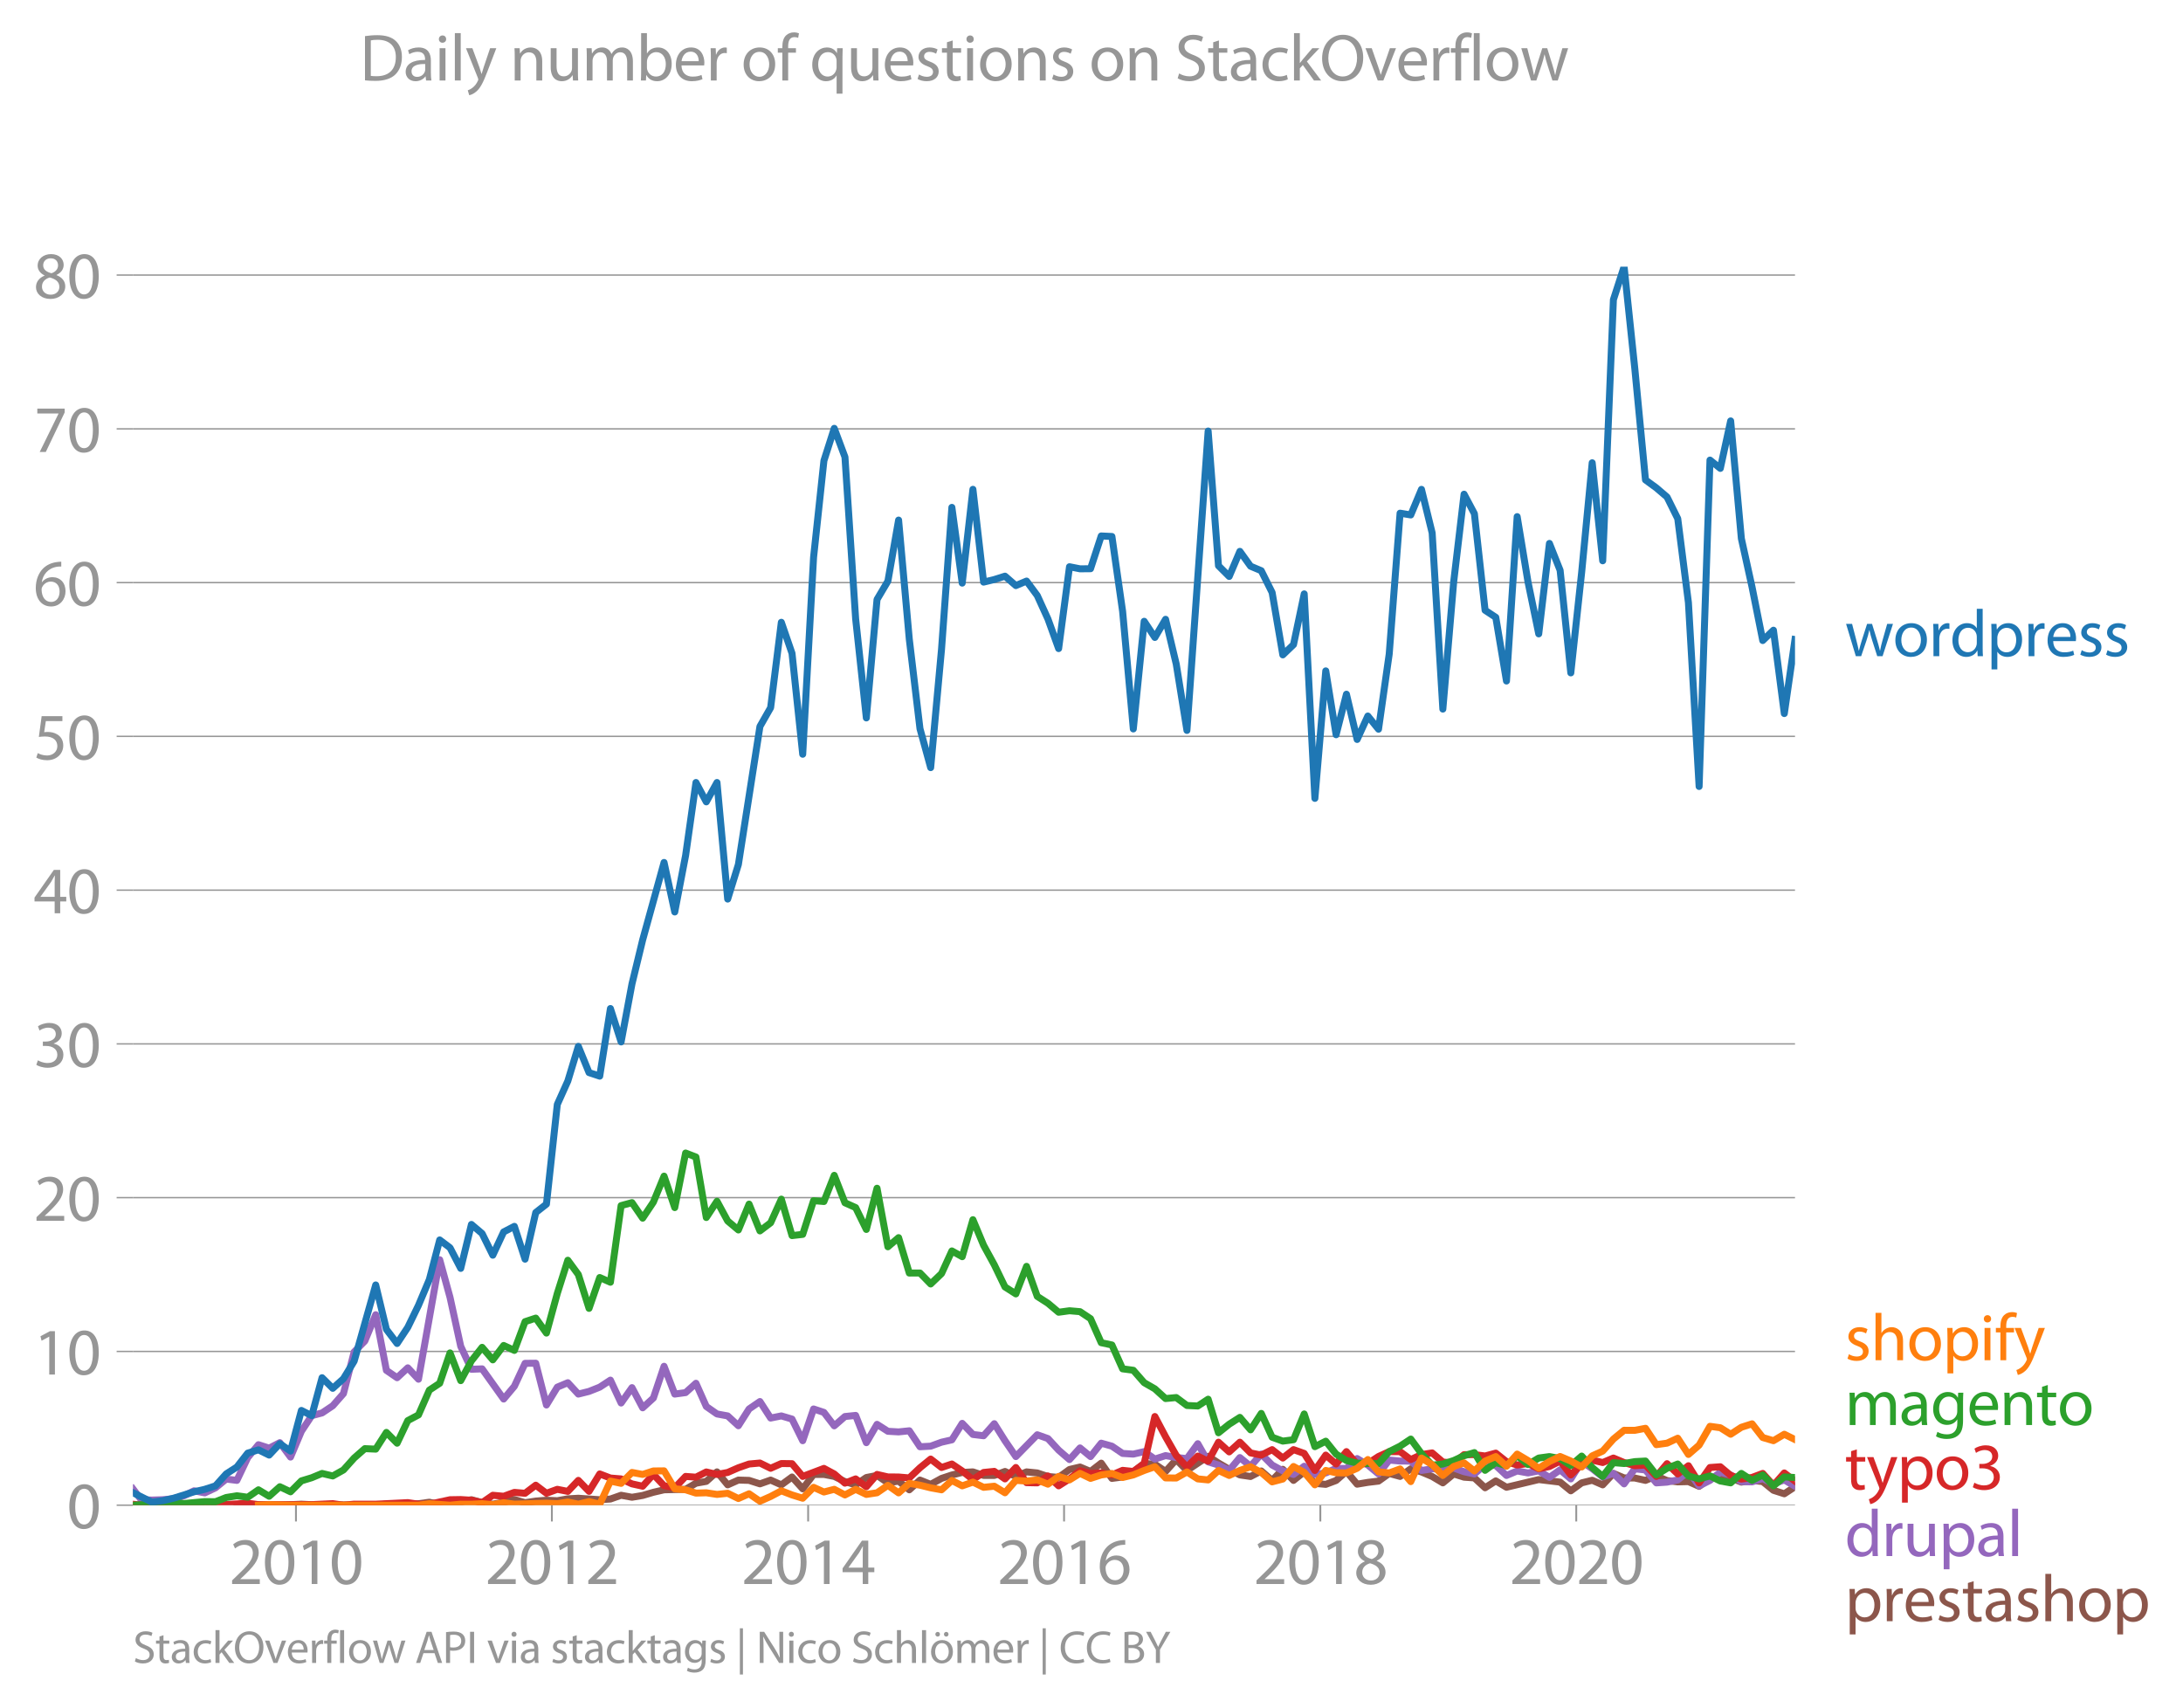 <svg height="489.243" viewBox="0 0 469.047 366.932" width="625.396" xmlns="http://www.w3.org/2000/svg" xmlns:xlink="http://www.w3.org/1999/xlink"><defs><style>*{stroke-linecap:butt;stroke-linejoin:round}</style></defs><g id="figure_1"><path d="M0 366.932h469.047V0H0z" style="fill:none" id="patch_1"/><g id="axes_1"><path d="M28.563 323.405h357.12V57.293H28.563z" style="fill:none" id="patch_2"/><g id="matplotlib.axis_1"><g id="xtick_1"><g id="line2d_1"><defs><path d="M0 0v3.5" id="m32df470d45" style="stroke:#969696;stroke-width:.4"/></defs><use style="fill:#969696;stroke:#969696;stroke-width:.4" x="63.59" xlink:href="#m32df470d45" y="323.405"/></g><g style="fill:#969696" transform="matrix(.14 0 0 -.14 49.227 340.345)" id="text_1"><defs><path d="M2944 0v467H1075v13l333 307c877 845 1434 1466 1434 2234 0 595-378 1209-1274 1209-480 0-890-179-1178-422l180-397c192 160 505 352 883 352 621 0 825-390 825-813-6-627-486-1164-1548-2176L288 346V0h2656z" id="MyriadPro-Regular-32" transform="scale(.016)"/><path d="M1677 4230c-845 0-1447-768-1447-2163C243 691 794-70 1606-70c922 0 1447 780 1447 2195 0 1325-499 2105-1376 2105zm-32-435c582 0 845-672 845-1696 0-1062-276-1734-852-1734-512 0-844 614-844 1696 0 1133 358 1734 851 1734z" id="MyriadPro-Regular-30" transform="scale(.016)"/><path d="M1510 0h544v4160h-480l-908-486 108-429 724 390h12V0z" id="MyriadPro-Regular-31" transform="scale(.016)"/></defs><use xlink:href="#MyriadPro-Regular-32"/><use x="51.3" xlink:href="#MyriadPro-Regular-30"/><use x="102.6" xlink:href="#MyriadPro-Regular-31"/><use x="153.9" xlink:href="#MyriadPro-Regular-30"/></g></g><g id="xtick_2"><use style="fill:#969696;stroke:#969696;stroke-width:.4" x="118.578" xlink:href="#m32df470d45" y="323.405" id="line2d_2"/><g style="fill:#969696" transform="matrix(.14 0 0 -.14 104.214 340.345)" id="text_2"><use xlink:href="#MyriadPro-Regular-32"/><use x="51.3" xlink:href="#MyriadPro-Regular-30"/><use x="102.6" xlink:href="#MyriadPro-Regular-31"/><use x="153.9" xlink:href="#MyriadPro-Regular-32"/></g></g><g id="xtick_3"><use style="fill:#969696;stroke:#969696;stroke-width:.4" x="173.641" xlink:href="#m32df470d45" y="323.405" id="line2d_3"/><g style="fill:#969696" transform="matrix(.14 0 0 -.14 159.278 340.345)" id="text_3"><defs><path d="M2560 0v1133h582v441h-582v2586h-608L96 1504v-371h1933V0h531zM666 1574v13l1017 1415c115 192 218 371 346 614h19c-13-218-19-435-19-653V1574H666z" id="MyriadPro-Regular-34" transform="scale(.016)"/></defs><use xlink:href="#MyriadPro-Regular-32"/><use x="51.3" xlink:href="#MyriadPro-Regular-30"/><use x="102.6" xlink:href="#MyriadPro-Regular-31"/><use x="153.9" xlink:href="#MyriadPro-Regular-34"/></g></g><g id="xtick_4"><use style="fill:#969696;stroke:#969696;stroke-width:.4" x="228.629" xlink:href="#m32df470d45" y="323.405" id="line2d_4"/><g style="fill:#969696" transform="matrix(.14 0 0 -.14 214.266 340.345)" id="text_4"><defs><path d="M2662 4224c-102 0-243-6-409-32-525-64-986-275-1331-614-410-410-704-1056-704-1876C218 621 800-70 1690-70c864 0 1382 704 1382 1465 0 813-518 1344-1254 1344-461 0-807-217-1005-480h-19c96 685 563 1331 1446 1479 160 25 307 32 422 25v461zM1690 365c-589 0-903 505-916 1190 0 103 26 186 64 250 154 301 468 512 807 512 518 0 857-359 857-954s-326-998-806-998h-6z" id="MyriadPro-Regular-36" transform="scale(.016)"/></defs><use xlink:href="#MyriadPro-Regular-32"/><use x="51.3" xlink:href="#MyriadPro-Regular-30"/><use x="102.6" xlink:href="#MyriadPro-Regular-31"/><use x="153.9" xlink:href="#MyriadPro-Regular-36"/></g></g><g id="xtick_5"><use style="fill:#969696;stroke:#969696;stroke-width:.4" x="283.692" xlink:href="#m32df470d45" y="323.405" id="line2d_5"/><g style="fill:#969696" transform="matrix(.14 0 0 -.14 269.329 340.345)" id="text_5"><defs><path d="M1062 2170c-512-218-825-589-825-1114C237 448 762-70 1632-70c794 0 1414 486 1414 1209 0 506-320 871-838 1075v20c512 243 685 620 685 972 0 519-403 1024-1210 1024-729 0-1286-448-1286-1107 0-358 198-717 659-934l6-19zm583-1831c-531 0-851 371-832 794 0 397 262 717 749 857 563-160 915-403 915-908 0-423-327-743-832-743zm6 3488c506 0 704-345 704-678 0-378-275-634-633-755-480 128-794 352-794 768 0 358 256 665 723 665z" id="MyriadPro-Regular-38" transform="scale(.016)"/></defs><use xlink:href="#MyriadPro-Regular-32"/><use x="51.3" xlink:href="#MyriadPro-Regular-30"/><use x="102.6" xlink:href="#MyriadPro-Regular-31"/><use x="153.9" xlink:href="#MyriadPro-Regular-38"/></g></g><g id="xtick_6"><use style="fill:#969696;stroke:#969696;stroke-width:.4" x="338.68" xlink:href="#m32df470d45" y="323.405" id="line2d_6"/><g style="fill:#969696" transform="matrix(.14 0 0 -.14 324.317 340.345)" id="text_6"><use xlink:href="#MyriadPro-Regular-32"/><use x="51.3" xlink:href="#MyriadPro-Regular-30"/><use x="102.6" xlink:href="#MyriadPro-Regular-32"/><use x="153.9" xlink:href="#MyriadPro-Regular-30"/></g></g></g><g id="matplotlib.axis_2"><g id="ytick_1"><path clip-path="url(#p4e02802e88)" d="M28.563 323.405h357.12" style="fill:none;stroke:#969696;stroke-linecap:square;stroke-width:.3" id="line2d_7"/><g id="line2d_8"><defs><path d="M0 0h-3.5" id="m5948afe1a8" style="stroke:#969696;stroke-width:.3"/></defs><use style="fill:#969696;stroke:#969696;stroke-width:.3" x="28.563" xlink:href="#m5948afe1a8" y="323.405"/></g><use xlink:href="#MyriadPro-Regular-30" style="fill:#969696" transform="matrix(.14 0 0 -.14 14.382 328.375)" id="text_7"/></g><g id="ytick_2"><path clip-path="url(#p4e02802e88)" d="M28.563 290.368h357.12" style="fill:none;stroke:#969696;stroke-linecap:square;stroke-width:.3" id="line2d_9"/><use style="fill:#969696;stroke:#969696;stroke-width:.3" x="28.563" xlink:href="#m5948afe1a8" y="290.368" id="line2d_10"/><g style="fill:#969696" transform="matrix(.14 0 0 -.14 7.2 295.338)" id="text_8"><use xlink:href="#MyriadPro-Regular-31"/><use x="51.3" xlink:href="#MyriadPro-Regular-30"/></g></g><g id="ytick_3"><path clip-path="url(#p4e02802e88)" d="M28.563 257.33h357.12" style="fill:none;stroke:#969696;stroke-linecap:square;stroke-width:.3" id="line2d_11"/><use style="fill:#969696;stroke:#969696;stroke-width:.3" x="28.563" xlink:href="#m5948afe1a8" y="257.33" id="line2d_12"/><g style="fill:#969696" transform="matrix(.14 0 0 -.14 7.2 262.3)" id="text_9"><use xlink:href="#MyriadPro-Regular-32"/><use x="51.3" xlink:href="#MyriadPro-Regular-30"/></g></g><g id="ytick_4"><path clip-path="url(#p4e02802e88)" d="M28.563 224.293h357.12" style="fill:none;stroke:#969696;stroke-linecap:square;stroke-width:.3" id="line2d_13"/><use style="fill:#969696;stroke:#969696;stroke-width:.3" x="28.563" xlink:href="#m5948afe1a8" y="224.293" id="line2d_14"/><g style="fill:#969696" transform="matrix(.14 0 0 -.14 7.2 229.263)" id="text_10"><defs><path d="M269 211C474 77 883-70 1350-70c999 0 1517 582 1517 1248 0 582-416 966-928 1068v13c512 186 768 551 768 979 0 506-371 992-1190 992-448 0-871-160-1088-320l147-409c179 128 499 275 832 275 518 0 730-294 730-627 0-493-519-704-928-704H896v-423h314c544 0 1068-249 1075-832 6-345-218-806-941-806-390 0-762 160-922 262L269 211z" id="MyriadPro-Regular-33" transform="scale(.016)"/></defs><use xlink:href="#MyriadPro-Regular-33"/><use x="51.3" xlink:href="#MyriadPro-Regular-30"/></g></g><g id="ytick_5"><path clip-path="url(#p4e02802e88)" d="M28.563 191.255h357.12" style="fill:none;stroke:#969696;stroke-linecap:square;stroke-width:.3" id="line2d_15"/><use style="fill:#969696;stroke:#969696;stroke-width:.3" x="28.563" xlink:href="#m5948afe1a8" y="191.255" id="line2d_16"/><g style="fill:#969696" transform="matrix(.14 0 0 -.14 7.2 196.225)" id="text_11"><use xlink:href="#MyriadPro-Regular-34"/><use x="51.3" xlink:href="#MyriadPro-Regular-30"/></g></g><g id="ytick_6"><path clip-path="url(#p4e02802e88)" d="M28.563 158.217h357.12" style="fill:none;stroke:#969696;stroke-linecap:square;stroke-width:.3" id="line2d_17"/><use style="fill:#969696;stroke:#969696;stroke-width:.3" x="28.563" xlink:href="#m5948afe1a8" y="158.217" id="line2d_18"/><g style="fill:#969696" transform="matrix(.14 0 0 -.14 7.2 163.187)" id="text_12"><defs><path d="M2771 4160H781L512 2163c154 19 339 45 576 45 832 0 1190-384 1197-922 0-556-455-902-986-902-377 0-717 128-889 230L269 186C467 58 851-70 1306-70c902 0 1548 608 1548 1420 0 525-268 884-595 1069-256 154-576 224-896 224-153 0-243-13-339-25l160 1068h1587v474z" id="MyriadPro-Regular-35" transform="scale(.016)"/></defs><use xlink:href="#MyriadPro-Regular-35"/><use x="51.3" xlink:href="#MyriadPro-Regular-30"/></g></g><g id="ytick_7"><path clip-path="url(#p4e02802e88)" d="M28.563 125.18h357.12" style="fill:none;stroke:#969696;stroke-linecap:square;stroke-width:.3" id="line2d_19"/><use style="fill:#969696;stroke:#969696;stroke-width:.3" x="28.563" xlink:href="#m5948afe1a8" y="125.18" id="line2d_20"/><g style="fill:#969696" transform="matrix(.14 0 0 -.14 7.2 130.15)" id="text_13"><use xlink:href="#MyriadPro-Regular-36"/><use x="51.3" xlink:href="#MyriadPro-Regular-30"/></g></g><g id="ytick_8"><path clip-path="url(#p4e02802e88)" d="M28.563 92.142h357.12" style="fill:none;stroke:#969696;stroke-linecap:square;stroke-width:.3" id="line2d_21"/><use style="fill:#969696;stroke:#969696;stroke-width:.3" x="28.563" xlink:href="#m5948afe1a8" y="92.142" id="line2d_22"/><g style="fill:#969696" transform="matrix(.14 0 0 -.14 7.2 97.112)" id="text_14"><defs><path d="M365 4160v-467h2035v-13L595 0h583l1811 3789v371H365z" id="MyriadPro-Regular-37" transform="scale(.016)"/></defs><use xlink:href="#MyriadPro-Regular-37"/><use x="51.3" xlink:href="#MyriadPro-Regular-30"/></g></g><g id="ytick_9"><path clip-path="url(#p4e02802e88)" d="M28.563 59.105h357.12" style="fill:none;stroke:#969696;stroke-linecap:square;stroke-width:.3" id="line2d_23"/><use style="fill:#969696;stroke:#969696;stroke-width:.3" x="28.563" xlink:href="#m5948afe1a8" y="59.105" id="line2d_24"/><g style="fill:#969696" transform="matrix(.14 0 0 -.14 7.2 64.075)" id="text_15"><use xlink:href="#MyriadPro-Regular-38"/><use x="51.3" xlink:href="#MyriadPro-Regular-30"/></g></g></g><path clip-path="url(#p4e02802e88)" d="m50.897 323.405 4.633-.11 4.595.11 4.632-.213 4.443.213 2.299-.11 4.595.11 2.297-.106 2.335.106 2.298-.22 2.299-.1 2.296.1 2.297-.1 2.335-.32 2.222.522 2.22-.095 4.597-.96 2.298.622 2.297.338 2.335-.426 2.298-.572 2.299.678 2.296-.348 2.297-.185 2.335.107 2.26-.408 2.258-.125 4.597.32 2.297-.15 2.297-.81 2.336.427 2.297-.387 2.299-.679 2.296-.533 4.632-.106 2.222-1.31 2.221-.395 2.299-2.043 2.297 2.789 2.298-1.027 2.297.067 2.335.746 2.298-.813 2.299 1.027 2.296-1.688 2.297 2.54 2.335-3.09h2.222l2.221.426 2.299 1.115 2.297.697 2.298-1.578 2.297-.447 2.335 1.598 2.298-.38 2.299 1.872 2.296-2.092 2.297.92 2.335-1.279 2.222-.734 2.22-.545 2.3-.124 2.297.764 2.298.007 2.297-.86 2.335 1.066 2.298-.977 2.299.23 2.296.761 2.297.2 2.335-1.706 2.26-.53 2.258.956 2.3-1.783 2.297 3.275 2.297-.302 2.298-1.083 2.335-1.812 2.297.142 2.3 1.563 2.295-2.554 2.297 2.341 4.558-3.041 2.22 1.442 2.3 1.35 2.297 1.208 2.297.334 2.297-1.186 2.336 2.024 2.297-2.38 2.299 2.38 2.296-1.829 2.297 2.469 2.335.213 2.223-.833 2.22-1.938 2.3 2.732 2.297-.387 2.297-.274 2.297-1.645 2.336.64 2.297-1.638 2.299.679 2.296.973 2.297 1.371 2.335-1.918 2.222.697 2.221.156 2.299 2.117 2.297-1.478 2.298 1.368 6.93-1.652 4.595.55 2.297 1.866 2.335-1.706 2.26-.558 2.258.985 2.3-2.459 2.297.967 2.297.024 2.298.508 2.335-.959 2.297 1.002 2.3.277 2.295-.057 2.297 1.016 2.336-1.705 2.222-.852 2.22.746 2.3.905 2.297-.373 2.297.263 2.298 1.869 2.335.746 2.297-1.513h0" style="fill:none;stroke:#8c564b;stroke-linecap:square;stroke-width:1.5" id="line2d_25"/><path clip-path="url(#p4e02802e88)" d="m28.563 319.895 1.772 2.338 2.296.07 2.297-.07 2.335-.213 2.222-.62 2.22-1.085 2.3.447 2.297-1.087 2.298-1.886 2.297.287 2.335-4.902 2.298-2.764 2.299.74 2.296-1.18 2.297 3.098 2.335-5.542 2.222-3.353 2.22-.59 2.3-1.542 2.297-2.615 2.298-8.948 2.297-2.348 2.335-5.649 2.298 11.961 2.299 1.574 2.296-2.124 2.297 2.444 4.557-25.673 2.22 8.088 2.3 10.515 2.297 4.938 2.298-.092 4.632 6.487 2.298-2.743 2.299-4.93 2.296-.026 2.297 8.977 2.335-3.836 2.26-.952 2.258 2.444 2.3-.576 2.297-.916 2.297-1.506 2.297 4.916 2.336-3.304 2.297 4.334 2.299-2.096 2.296-6.824 2.297 5.972 2.335-.32 2.222-2.002 2.221 4.986 2.299 1.606 2.297.419 2.298 2.114 2.297-3.606 2.335-1.599 2.298 3.553 2.299-.462 2.296.682 2.297 4.647 2.335-6.821 2.222.735 2.221 2.888 2.299-2 2.297-.238 2.298 5.855 2.297-3.936 2.335 1.492 2.298.131 2.299-.238 2.296 3.432 2.297-.128 2.335-.853 2.222-.506 2.22-3.543 2.3 2.387 2.297.277 2.298-2.59 2.297 3.656 2.335 3.41 4.597-4.69 2.296.818 2.297 2.487 2.335 2.024 2.26-2.499 2.258 1.86 2.3-2.881 2.297.643 2.297 1.56 2.298.145 2.335-.533 2.297 1.599 2.3-.746 2.295.415 2.297.224 2.335-3.197 2.223 3.894 2.22.689 2.3 1.144 2.297-2.743 2.297 1.862 2.297-2.608 2.336 2.345 2.297 1.254 2.299.77 2.296-1.761 2.297 1.762 2.335-.32 2.223-.978 2.22.019 2.3-2.135 2.297 1.389 2.297 1.914 2.297-2.98 2.336.213 2.297.014 2.299 2.011 2.296-.359 2.297.04 2.335-.214 2.222.796 2.221.483 2.299-1.986 2.297.174 2.298 2.139 2.297-.966 2.335.426 2.298-.451 2.299 1.41 2.296-1.63 2.297 1.95 2.335-3.73 2.26 1.517 2.258 1.786 2.3-.753 2.297 2.245 2.297-3.236 2.298.252 2.335 2.771 2.297-.16 2.3-.48 2.295-1.832 2.297 3.112 2.336-1.173 2.222-1.75 2.22.578 2.3 1.435 2.297.057 2.297-.717 2.298 1.143 2.335-.852 2.297 1.36h0" style="fill:none;stroke:#9467bd;stroke-linecap:square;stroke-width:1.5" id="line2d_26"/><path clip-path="url(#p4e02802e88)" d="m28.563 323.199 1.772.206 2.296-.11 2.297.11h6.778l2.299-.22 2.297.22 6.93-.426 2.298.316 11.45-.008 4.519-.212 2.297.33 2.298-.22 4.632.007 6.893-.338 2.297.338h2.335l4.443-.96 2.299-.038 2.297.145 2.298.515 2.297-1.58 2.335.213 2.298-.835 2.299.195 2.296-1.737 2.297 1.737 2.335-.852 2.26.448 2.258-2.367 2.3 2.356 2.297-3.741 2.297.877 2.297.189 2.336 1.065 2.297.508 2.299-2.532 2.296 2.422 2.297.455 2.335-2.451 2.222.164 2.221-1.123 2.299.533 2.297-.427 2.298-1.005 2.297-.806 2.335-.214 2.298 1.13 2.299-1.023 2.296.032 2.297 2.739 4.557-1.724 2.221 1.191 2.299 1.979 2.297-.913 2.298 1.684 2.297-2.643 2.335.532 2.298.018 2.299.196 2.296-2.178 2.297-1.872 2.335 1.812 2.222-.75 2.22 1.496 2.3 1.847 2.297-1.528 2.298-.234 2.297 1.62 2.335-2.451 2.298 3.254 2.299.05 2.296-1.482 2.297 2.12 2.335-1.491 2.26-1.757 2.258.584 2.3-.117 2.297.437 2.297-.987 2.298.241 2.335-1.705 2.297-10.1 2.3 4.345 2.295 4.025 2.297 2.476 2.335-2.345 2.223 1.112 2.22-4.096 2.3 2.082 2.297-2.082 2.297 2.302 2.297.47 2.336-1.173 2.297 1.805 2.299-1.805 2.296.813 2.297 3.663 2.335-3.304 2.223 1.915 2.22-2.66 2.3 2.7 2.297-.143 2.297-1.51 2.297-1.048h2.336l2.297 1.709 2.299-1.07 2.296-.362 2.297 1.961 2.335.213 2.222-1.796 2.221-.015 2.299.298 2.297-.618 2.298 1.83 2.297.728 2.335-.32 2.298 1.133 2.299-.494 2.296-1.158 2.297 2.97 2.335-2.344 2.26-.838 2.258.518 2.3-.966 2.297.966 2.297.685 2.298-.152 2.335 2.45 2.297-2.738 2.3 2.206 2.295-1.766 2.297 3.684 2.336-3.303 2.222-.16 2.22 1.865 2.3.778 2.297-.352 2.297-.86 2.298 2.565 2.335-2.664 2.297 1.751h0" style="fill:none;stroke:#d62728;stroke-linecap:square;stroke-width:1.5" id="line2d_27"/><g style="fill:#1f77b4" transform="matrix(.14 0 0 -.14 396.397 140.988)" id="text_16"><defs><path d="M115 3098 1050 0h512l499 1472c109 333 205 653 281 1024h13c77-365 167-672 275-1018L3104 0h512l998 3098h-556l-442-1556c-102-364-186-691-237-1004h-19c-70 313-160 640-275 1011l-480 1549h-474l-505-1575c-103-339-205-672-276-985h-19c-57 320-141 640-230 985L691 3098H115z" id="MyriadPro-Regular-77" transform="scale(.016)"/><path d="M1779 3168c-857 0-1536-608-1536-1645C243 544 890-70 1728-70c749 0 1542 499 1542 1644 0 948-601 1594-1491 1594zm-13-422c666 0 928-666 928-1191 0-697-403-1203-940-1203-551 0-941 512-941 1190 0 589 288 1204 953 1204z" id="MyriadPro-Regular-6f" transform="scale(.016)"/><path d="M467 0h557v1651c0 96 13 186 26 263 76 422 358 723 755 723 77 0 134-7 192-19v531c-51 13-96 19-160 19-378 0-717-262-858-678h-25l-20 608H442c19-288 25-602 25-967V0z" id="MyriadPro-Regular-72" transform="scale(.016)"/><path d="M2579 4544V2694h-13c-140 250-460 474-934 474-755 0-1395-634-1389-1664C243 563 819-70 1568-70c506 0 883 262 1056 608h13l25-538h506c-19 211-26 525-26 800v3744h-563zm0-3245c0-89-6-166-25-243-103-422-448-672-826-672-608 0-915 518-915 1146 0 684 345 1196 928 1196 422 0 729-294 813-652 19-71 25-167 25-237v-538z" id="MyriadPro-Regular-64" transform="scale(.016)"/><path d="M467-1267h557V416h13c185-307 544-486 953-486 730 0 1408 550 1408 1664 0 940-563 1574-1312 1574-505 0-870-224-1100-602h-13l-26 532H442c12-295 25-615 25-1012v-3353zm557 3059c0 77 19 160 38 230 109 423 468 698 852 698 595 0 921-531 921-1152 0-710-345-1197-941-1197-403 0-742 269-844 659-13 71-26 148-26 231v531z" id="MyriadPro-Regular-70" transform="scale(.016)"/><path d="M2957 1446c6 58 19 148 19 263 0 569-269 1459-1280 1459-902 0-1453-736-1453-1670C243 563 813-70 1766-70c493 0 832 108 1031 198l-96 403c-211-89-455-160-858-160-563 0-1049 314-1062 1075h2176zM787 1850c45 390 295 915 864 915 634 0 787-557 781-915H787z" id="MyriadPro-Regular-65" transform="scale(.016)"/><path d="M250 147C467 19 781-70 1120-70c736 0 1158 390 1158 934 0 461-275 730-812 934-404 154-589 269-589 525 0 231 185 423 518 423 288 0 512-103 634-180l141 410c-173 102-448 192-762 192-666 0-1069-410-1069-909 0-371 263-678 819-877 416-153 576-300 576-569 0-256-192-461-601-461-282 0-576 115-743 224L250 147z" id="MyriadPro-Regular-73" transform="scale(.016)"/></defs><use xlink:href="#MyriadPro-Regular-77"/><use x="73.6" xlink:href="#MyriadPro-Regular-6f"/><use x="128.5" xlink:href="#MyriadPro-Regular-72"/><use x="161.2" xlink:href="#MyriadPro-Regular-64"/><use x="217.6" xlink:href="#MyriadPro-Regular-70"/><use x="274.5" xlink:href="#MyriadPro-Regular-72"/><use x="307.2" xlink:href="#MyriadPro-Regular-65"/><use x="357.3" xlink:href="#MyriadPro-Regular-73"/><use x="396.9" xlink:href="#MyriadPro-Regular-73"/></g><g style="fill:#ff7f0e" transform="matrix(.14 0 0 -.14 396.397 292.254)" id="text_17"><defs><path d="M467 0h563v1869c0 109 7 192 39 269 102 307 390 563 755 563 531 0 717-423 717-922V0h563v1843c0 1069-666 1325-1082 1325-211 0-409-64-576-160-172-96-313-237-403-397h-13v1933H467V0z" id="MyriadPro-Regular-68" transform="scale(.016)"/><path d="M1030 0v3098H467V0h563zM749 4320c-205 0-352-154-352-352 0-192 141-346 339-346 224 0 365 154 358 346 0 198-134 352-345 352z" id="MyriadPro-Regular-69" transform="scale(.016)"/><path d="M1082 0v2669h748v429h-748v166c0 474 121 896 601 896 160 0 275-32 359-70l76 435c-108 45-281 89-480 89-262 0-544-83-755-288-262-249-358-646-358-1081v-147H90v-429h435V0h557z" id="MyriadPro-Regular-66" transform="scale(.016)"/><path d="M58 3098 1203 243c26-70 39-115 39-147s-20-77-45-134c-128-288-320-506-474-628-166-140-352-230-493-275l141-473c141 25 416 121 691 364 384 333 660 877 1063 1940l845 2208h-596l-614-1818c-77-224-141-461-198-646h-13c-51 185-128 428-199 633L672 3098H58z" id="MyriadPro-Regular-79" transform="scale(.016)"/></defs><use xlink:href="#MyriadPro-Regular-73"/><use x="39.6" xlink:href="#MyriadPro-Regular-68"/><use x="95.1" xlink:href="#MyriadPro-Regular-6f"/><use x="150" xlink:href="#MyriadPro-Regular-70"/><use x="206.9" xlink:href="#MyriadPro-Regular-69"/><use x="230.3" xlink:href="#MyriadPro-Regular-66"/><use x="259.5" xlink:href="#MyriadPro-Regular-79"/></g><g style="fill:#2ca02c" transform="matrix(.14 0 0 -.14 396.397 306.182)" id="text_18"><defs><path d="M467 0h551v1869c0 96 12 192 44 275 90 282 346 563 698 563 429 0 646-358 646-851V0h551v1914c0 102 19 204 45 281 96 275 345 512 665 512 455 0 672-358 672-953V0h551v1824c0 1075-608 1344-1018 1344-294 0-499-77-685-218-128-96-249-230-345-403h-13c-135 365-455 621-877 621-512 0-800-275-973-570h-19l-26 500H442c19-256 25-519 25-839V0z" id="MyriadPro-Regular-6d" transform="scale(.016)"/><path d="M2643 1901c0 621-230 1267-1177 1267-391 0-762-109-1018-275l128-371c218 140 518 230 806 230 634 0 704-461 704-717v-64C890 1978 224 1568 224 819c0-448 320-889 947-889 442 0 775 217 947 460h20l44-390h512c-38 211-51 474-51 742v1159zm-544-858c0-57-13-121-32-179-89-262-345-518-749-518-288 0-531 172-531 537 0 602 698 711 1312 698v-538z" id="MyriadPro-Regular-61" transform="scale(.016)"/><path d="M3110 2246c0 378 13 628 26 852h-493l-25-468h-13c-135 256-429 538-967 538-710 0-1395-595-1395-1645C243 666 794 13 1562 13c480 0 812 230 985 518h13V186c0-781-422-1082-998-1082-384 0-704 115-909 243l-141-429c250-166 659-256 1030-256 391 0 826 90 1127 372 301 268 441 704 441 1414v1798zm-556-928c0-96-13-204-45-300-122-359-435-576-781-576-608 0-915 505-915 1113 0 717 384 1171 921 1171 410 0 685-268 788-595 25-77 32-160 32-256v-557z" id="MyriadPro-Regular-67" transform="scale(.016)"/><path d="M467 0h563v1862c0 96 13 192 39 263 96 313 384 576 755 576 531 0 717-416 717-915V0h563v1850c0 1062-666 1318-1094 1318-512 0-871-288-1024-582h-13l-32 512H442c19-256 25-519 25-839V0z" id="MyriadPro-Regular-6e" transform="scale(.016)"/><path d="M595 3667v-569H115v-429h480V979c0-365 58-640 218-806C947 19 1158-70 1421-70c217 0 390 38 499 83l-26 422c-83-25-172-38-326-38-314 0-422 217-422 601v1671h806v429h-806v742l-551-173z" id="MyriadPro-Regular-74" transform="scale(.016)"/></defs><use xlink:href="#MyriadPro-Regular-6d"/><use x="83.4" xlink:href="#MyriadPro-Regular-61"/><use x="131.6" xlink:href="#MyriadPro-Regular-67"/><use x="187.5" xlink:href="#MyriadPro-Regular-65"/><use x="237.6" xlink:href="#MyriadPro-Regular-6e"/><use x="293.1" xlink:href="#MyriadPro-Regular-74"/><use x="326.2" xlink:href="#MyriadPro-Regular-6f"/></g><g style="fill:#d62728" transform="matrix(.14 0 0 -.14 396.397 320.016)" id="text_19"><use xlink:href="#MyriadPro-Regular-74"/><use x="33.1" xlink:href="#MyriadPro-Regular-79"/><use x="80.2" xlink:href="#MyriadPro-Regular-70"/><use x="137.1" xlink:href="#MyriadPro-Regular-6f"/><use x="192" xlink:href="#MyriadPro-Regular-33"/></g><g style="fill:#9467bd" transform="matrix(.14 0 0 -.14 396.397 334.338)" id="text_20"><defs><path d="M3059 3098h-563V1197c0-103-19-205-51-288-103-250-365-512-743-512-512 0-691 397-691 985v1716H448V1286C448 198 1030-70 1517-70c550 0 877 326 1024 576h13l32-506h499c-19 243-26 525-26 845v2253z" id="MyriadPro-Regular-75" transform="scale(.016)"/><path d="M467 0h563v4544H467V0z" id="MyriadPro-Regular-6c" transform="scale(.016)"/></defs><use xlink:href="#MyriadPro-Regular-64"/><use x="56.4" xlink:href="#MyriadPro-Regular-72"/><use x="89.1" xlink:href="#MyriadPro-Regular-75"/><use x="144.2" xlink:href="#MyriadPro-Regular-70"/><use x="201.1" xlink:href="#MyriadPro-Regular-61"/><use x="249.3" xlink:href="#MyriadPro-Regular-6c"/></g><g style="fill:#8c564b" transform="matrix(.14 0 0 -.14 396.397 348.338)" id="text_21"><use xlink:href="#MyriadPro-Regular-70"/><use x="56.9" xlink:href="#MyriadPro-Regular-72"/><use x="89.6" xlink:href="#MyriadPro-Regular-65"/><use x="139.7" xlink:href="#MyriadPro-Regular-73"/><use x="179.3" xlink:href="#MyriadPro-Regular-74"/><use x="212.4" xlink:href="#MyriadPro-Regular-61"/><use x="260.6" xlink:href="#MyriadPro-Regular-73"/><use x="300.2" xlink:href="#MyriadPro-Regular-68"/><use x="355.7" xlink:href="#MyriadPro-Regular-6f"/><use x="410.6" xlink:href="#MyriadPro-Regular-70"/></g><g style="fill:#969696" transform="matrix(.097 0 0 -.097 28.563 357.303)" id="text_22"><defs><path d="M269 211C499 58 954-70 1370-70c1017 0 1510 582 1510 1248 0 633-371 985-1101 1267-595 230-857 429-857 832 0 294 224 646 812 646 391 0 679-128 820-205l153 455c-192 109-512 211-953 211-839 0-1396-499-1396-1171 0-608 436-973 1140-1223 582-224 812-454 812-857 0-435-332-736-902-736-384 0-749 128-998 281L269 211z" id="MyriadPro-Regular-53" transform="scale(.016)"/><path d="M2579 538c-160-71-371-154-691-154-614 0-1075 442-1075 1158 0 647 384 1172 1094 1172 307 0 519-71 653-148l128 436c-154 76-448 160-781 160-1011 0-1664-692-1664-1645C243 570 851-70 1786-70c416 0 742 108 889 185l-96 423z" id="MyriadPro-Regular-63" transform="scale(.016)"/><path d="M1024 4544H467V0h557v1165l288 320L2381 0h685L1702 1824l1197 1274h-678l-909-1069c-90-109-198-243-275-352h-13v2867z" id="MyriadPro-Regular-6b" transform="scale(.016)"/><path d="M2234 4384c-1152 0-2004-896-2004-2266C230 813 1030-70 2170-70c1100 0 2003 787 2003 2272 0 1280-762 2182-1939 2182zm-26-454c928 0 1376-896 1376-1754 0-979-499-1792-1382-1792-877 0-1376 826-1376 1747 0 947 460 1799 1382 1799z" id="MyriadPro-Regular-4f" transform="scale(.016)"/><path d="M83 3098 1261 0h537l1216 3098h-588l-602-1741c-102-282-192-538-262-794h-20c-64 256-147 512-249 794L685 3098H83z" id="MyriadPro-Regular-76" transform="scale(.016)"/><path d="M2714 1357 3174 0h596L2298 4314h-672L160 0h576l448 1357h1530zm-1415 435 423 1248c83 262 153 525 217 781h13c64-250 128-506 224-787l422-1242H1299z" id="MyriadPro-Regular-41" transform="scale(.016)"/><path d="M486 0h557v1728c128-32 282-38 448-38 544 0 1024 160 1319 473 217 224 332 531 332 922 0 384-140 697-377 902-256 231-659 359-1210 359-448 0-800-39-1069-84V0zm557 3859c96 26 282 45 525 45 614 0 1018-275 1018-845 0-595-410-921-1082-921-186 0-339 12-461 44v1677z" id="MyriadPro-Regular-50" transform="scale(.016)"/><path d="M486 4314V0h557v4314H486z" id="MyriadPro-Regular-49" transform="scale(.016)"/><path d="M550 4800v-6400h429v6400H550z" id="MyriadPro-Regular-7c" transform="scale(.016)"/><path d="M1011 0v1843c0 717-13 1235-45 1779l20 7c217-467 505-960 806-1440L3162 0h563v4314h-525V2509c0-672 13-1197 64-1773l-13-6c-205 441-454 896-774 1401L1094 4314H486V0h525z" id="MyriadPro-Regular-4e" transform="scale(.016)"/><path d="M1165 3648c185 0 313 154 313 326 0 186-134 327-313 327s-327-147-327-327c0-172 135-326 320-326h7zm1184 0c185 0 313 154 313 326 0 186-134 327-313 327s-320-147-320-327c0-172 128-326 313-326h7zm-570-480c-857 0-1536-608-1536-1645C243 544 890-70 1728-70c749 0 1542 499 1542 1644 0 948-601 1594-1491 1594zm-13-422c666 0 928-666 928-1191 0-697-403-1203-940-1203-551 0-941 512-941 1190 0 589 288 1204 953 1204z" id="MyriadPro-Regular-f6" transform="scale(.016)"/><path d="M3386 582c-224-108-570-179-909-179-1050 0-1658 679-1658 1735 0 1132 672 1779 1683 1779 359 0 660-77 871-179l134 454c-147 77-486 192-1024 192-1337 0-2253-915-2253-2266C230 704 1146-70 2362-70c524 0 934 108 1139 211l-115 441z" id="MyriadPro-Regular-43" transform="scale(.016)"/><path d="M486 13c186-26 480-51 864-51 704 0 1191 128 1492 403 217 211 364 493 364 864 0 640-480 979-889 1081v13c454 167 729 531 729 947 0 340-134 596-358 762-269 218-627 314-1184 314-390 0-774-39-1018-90V13zm557 3865c90 20 237 39 493 39 563 0 947-199 947-704 0-416-345-723-934-723h-506v1388zm0-1811h461c608 0 1114-243 1114-832 0-627-532-838-1108-838-198 0-358 6-467 25v1645z" id="MyriadPro-Regular-42" transform="scale(.016)"/><path d="M2010 0v1837l1446 2477h-634l-620-1191c-167-326-314-608-436-889h-12c-135 300-263 563-429 889L717 4314H83l1363-2484V0h564z" id="MyriadPro-Regular-59" transform="scale(.016)"/></defs><use xlink:href="#MyriadPro-Regular-53"/><use x="49.3" xlink:href="#MyriadPro-Regular-74"/><use x="82.4" xlink:href="#MyriadPro-Regular-61"/><use x="130.6" xlink:href="#MyriadPro-Regular-63"/><use x="175.4" xlink:href="#MyriadPro-Regular-6b"/><use x="222.3" xlink:href="#MyriadPro-Regular-4f"/><use x="291.2" xlink:href="#MyriadPro-Regular-76"/><use x="339.3" xlink:href="#MyriadPro-Regular-65"/><use x="389.4" xlink:href="#MyriadPro-Regular-72"/><use x="422.1" xlink:href="#MyriadPro-Regular-66"/><use x="451.3" xlink:href="#MyriadPro-Regular-6c"/><use x="474.9" xlink:href="#MyriadPro-Regular-6f"/><use x="529.8" xlink:href="#MyriadPro-Regular-77"/><use x="603.4" xlink:href="#MyriadPro-Regular-20"/><use x="624.6" xlink:href="#MyriadPro-Regular-41"/><use x="685.8" xlink:href="#MyriadPro-Regular-50"/><use x="739" xlink:href="#MyriadPro-Regular-49"/><use x="762.9" xlink:href="#MyriadPro-Regular-20"/><use x="784.1" xlink:href="#MyriadPro-Regular-76"/><use x="832.2" xlink:href="#MyriadPro-Regular-69"/><use x="855.6" xlink:href="#MyriadPro-Regular-61"/><use x="903.8" xlink:href="#MyriadPro-Regular-20"/><use x="925" xlink:href="#MyriadPro-Regular-73"/><use x="964.6" xlink:href="#MyriadPro-Regular-74"/><use x="997.7" xlink:href="#MyriadPro-Regular-61"/><use x="1045.9" xlink:href="#MyriadPro-Regular-63"/><use x="1090.7" xlink:href="#MyriadPro-Regular-6b"/><use x="1137.6" xlink:href="#MyriadPro-Regular-74"/><use x="1170.7" xlink:href="#MyriadPro-Regular-61"/><use x="1218.9" xlink:href="#MyriadPro-Regular-67"/><use x="1274.8" xlink:href="#MyriadPro-Regular-73"/><use x="1314.4" xlink:href="#MyriadPro-Regular-20"/><use x="1335.6" xlink:href="#MyriadPro-Regular-7c"/><use x="1359.5" xlink:href="#MyriadPro-Regular-20"/><use x="1380.7" xlink:href="#MyriadPro-Regular-4e"/><use x="1446.5" xlink:href="#MyriadPro-Regular-69"/><use x="1469.9" xlink:href="#MyriadPro-Regular-63"/><use x="1514.7" xlink:href="#MyriadPro-Regular-6f"/><use x="1569.6" xlink:href="#MyriadPro-Regular-20"/><use x="1590.8" xlink:href="#MyriadPro-Regular-53"/><use x="1640.1" xlink:href="#MyriadPro-Regular-63"/><use x="1684.9" xlink:href="#MyriadPro-Regular-68"/><use x="1740.4" xlink:href="#MyriadPro-Regular-6c"/><use x="1764" xlink:href="#MyriadPro-Regular-f6"/><use x="1818.9" xlink:href="#MyriadPro-Regular-6d"/><use x="1902.3" xlink:href="#MyriadPro-Regular-65"/><use x="1952.4" xlink:href="#MyriadPro-Regular-72"/><use x="1985.1" xlink:href="#MyriadPro-Regular-20"/><use x="2006.3" xlink:href="#MyriadPro-Regular-7c"/><use x="2030.2" xlink:href="#MyriadPro-Regular-20"/><use x="2051.4" xlink:href="#MyriadPro-Regular-43"/><use x="2109.4" xlink:href="#MyriadPro-Regular-43"/><use x="2167.4" xlink:href="#MyriadPro-Regular-20"/><use x="2188.6" xlink:href="#MyriadPro-Regular-42"/><use x="2242.8" xlink:href="#MyriadPro-Regular-59"/></g><g style="fill:#969696" transform="matrix(.14 0 0 -.14 77.337 17.293)" id="text_23"><defs><path d="M486 13c282-32 615-51 1012-51 838 0 1504 217 1907 620 403 397 621 973 621 1677 0 698-224 1197-608 1549-378 352-948 538-1748 538-441 0-844-39-1184-90V13zm557 3833c147 32 365 58 653 58 1178 0 1754-646 1747-1664 0-1165-646-1830-1837-1830-217 0-422 6-563 32v3404z" id="MyriadPro-Regular-44" transform="scale(.016)"/><path d="M467 800c0-275-13-589-25-800h486l26 512h19c230-410 589-582 1037-582 691 0 1388 550 1388 1657 7 941-537 1581-1305 1581-499 0-858-224-1056-570h-13v1946H467V800zm557 998c0 90 19 167 32 231 115 429 474 691 858 691 601 0 921-531 921-1152 0-710-352-1190-941-1190-409 0-736 268-844 659-13 64-26 134-26 205v556z" id="MyriadPro-Regular-62" transform="scale(.016)"/><path d="M2579-1267h563v3513c0 320 7 589 20 852h-532l-19-468h-13c-153 301-473 538-953 538-653 0-1402-512-1402-1670C243 557 832-70 1555-70c499 0 845 243 1011 550h13v-1747zm0 2528c0-83-19-192-45-269-128-390-441-614-806-614-621 0-915 537-915 1152 0 697 352 1190 934 1190 423 0 723-294 807-640 19-70 25-160 25-237v-582z" id="MyriadPro-Regular-71" transform="scale(.016)"/></defs><use xlink:href="#MyriadPro-Regular-44"/><use x="66.6" xlink:href="#MyriadPro-Regular-61"/><use x="114.8" xlink:href="#MyriadPro-Regular-69"/><use x="138.2" xlink:href="#MyriadPro-Regular-6c"/><use x="161.8" xlink:href="#MyriadPro-Regular-79"/><use x="208.9" xlink:href="#MyriadPro-Regular-20"/><use x="230.1" xlink:href="#MyriadPro-Regular-6e"/><use x="285.6" xlink:href="#MyriadPro-Regular-75"/><use x="340.7" xlink:href="#MyriadPro-Regular-6d"/><use x="424.1" xlink:href="#MyriadPro-Regular-62"/><use x="481" xlink:href="#MyriadPro-Regular-65"/><use x="531.1" xlink:href="#MyriadPro-Regular-72"/><use x="563.8" xlink:href="#MyriadPro-Regular-20"/><use x="585" xlink:href="#MyriadPro-Regular-6f"/><use x="639.9" xlink:href="#MyriadPro-Regular-66"/><use x="669.1" xlink:href="#MyriadPro-Regular-20"/><use x="690.3" xlink:href="#MyriadPro-Regular-71"/><use x="746.6" xlink:href="#MyriadPro-Regular-75"/><use x="801.7" xlink:href="#MyriadPro-Regular-65"/><use x="851.8" xlink:href="#MyriadPro-Regular-73"/><use x="891.4" xlink:href="#MyriadPro-Regular-74"/><use x="924.5" xlink:href="#MyriadPro-Regular-69"/><use x="947.9" xlink:href="#MyriadPro-Regular-6f"/><use x="1002.8" xlink:href="#MyriadPro-Regular-6e"/><use x="1058.3" xlink:href="#MyriadPro-Regular-73"/><use x="1097.9" xlink:href="#MyriadPro-Regular-20"/><use x="1119.1" xlink:href="#MyriadPro-Regular-6f"/><use x="1174" xlink:href="#MyriadPro-Regular-6e"/><use x="1229.5" xlink:href="#MyriadPro-Regular-20"/><use x="1250.7" xlink:href="#MyriadPro-Regular-53"/><use x="1300" xlink:href="#MyriadPro-Regular-74"/><use x="1333.1" xlink:href="#MyriadPro-Regular-61"/><use x="1381.3" xlink:href="#MyriadPro-Regular-63"/><use x="1426.1" xlink:href="#MyriadPro-Regular-6b"/><use x="1473" xlink:href="#MyriadPro-Regular-4f"/><use x="1541.9" xlink:href="#MyriadPro-Regular-76"/><use x="1590" xlink:href="#MyriadPro-Regular-65"/><use x="1640.1" xlink:href="#MyriadPro-Regular-72"/><use x="1672.8" xlink:href="#MyriadPro-Regular-66"/><use x="1702" xlink:href="#MyriadPro-Regular-6c"/><use x="1725.6" xlink:href="#MyriadPro-Regular-6f"/><use x="1780.5" xlink:href="#MyriadPro-Regular-77"/></g><path clip-path="url(#p4e02802e88)" d="m28.563 323.405 1.772-.106 2.296-.004 4.632-.53 2.222.286 4.52-.417 2.297.025 2.298-.906 2.297-.373 2.335.32 2.298-1.599 2.299 1.386 2.296-2.046 2.297 1.087 2.335-2.345 2.222-.677 2.22-.922 2.3.544 2.297-1.29 2.298-2.564 2.297-2.018 2.335.106 2.298-3.595 2.299 2.317 2.296-4.85 2.297-1.225 2.335-5.329 2.222-1.469 2.22-6.524 2.3 5.958 2.297-4.253 2.298-2.905 2.297 2.692 2.335-3.09 2.298 1.058 2.299-6.174 2.296-.764 2.297 3.215 2.335-8.525 2.26-7.126 2.258 3.076 2.3 7.268 2.297-6.629 2.297 1.013 2.297-16.466 2.336-.64 2.297 3.34 2.299-3.446 2.296-5.584 2.297 6.757 2.335-11.723 2.222.86 2.221 12.994 2.299-3.492 2.297 4.238 2.298 1.929 2.297-5.552 2.335 5.754 2.298-1.744 2.299-5.076 2.296 7.83 2.297-.264 2.335-7.247 2.222.187 2.221-5.622 2.299 5.897 2.297 1.03 2.298 4.697 2.297-8.853 2.335 12.576 2.298-1.961 2.299 7.61 2.296-.012 2.297 2.356 2.335-2.238 2.222-4.86 2.22 1.236 2.3-7.947 2.297 5.496 2.298 4.195 2.297 4.757 2.335 1.492 2.298-5.918 2.299 6.451 2.296 1.478 2.297 1.932 2.335-.32 2.26.195 2.258 1.51 2.3 5.162 2.297.487 2.297 5.13 2.298.305 2.335 2.665 2.297 1.325 2.3 2.085 2.295-.213 2.297 1.705 2.335.107 2.223-1.458 2.22 7.213 2.3-1.84 2.297-1.464 2.297 2.675 2.297-3.528 2.336 5.116 2.297.834 2.299-.301 2.296-5.535 2.297 7.027 2.335-1.173 2.223 2.775 2.22 1.382 2.3.56 4.594.111 2.297-2.59 2.336-1.172 2.297-1.524 2.299 3.123 2.296 2.493 2.297-.255 2.335-.746 2.222-1.028 2.221-.678 2.299 3.809 2.297-1.677 2.298.685 2.297-2.177 2.335 1.918 2.298-1.392 2.299-.313 2.296.423 2.297 1.495 2.335-2.025 2.26 2.463 2.258 1.907 2.3-2.96 2.297.189 2.297-.409 2.298-.124 2.335 2.984 2.297-1.428 2.3-.916 2.295 2.568 2.297.629 2.336-.64 2.222 1.097 2.22.395 2.3-2.032 2.297 1.5 2.297-1.17 2.298 2.342 2.335-1.919 2.297.128h0" style="fill:none;stroke:#2ca02c;stroke-linecap:square;stroke-width:1.5" id="line2d_28"/><path clip-path="url(#p4e02802e88)" d="m55.53 323.405 2.299-.106 4.593.106h27.494l2.335-.32 4.443.32 2.299-.22 2.297.007 2.298-.117 2.297.224 2.335-.427 2.298.313 6.892-.206 2.335.106 2.26-.363 2.258.47 2.3-.558 2.297.558 2.297-4.963 2.297.487 2.336-2.345 2.297.427 2.299-.746 2.296-.025 2.297 3.861 2.335.213 2.222.708 2.221-.068 2.299.351 2.297-.245 2.298 1.126 2.297-1.019 2.335 1.599 2.298-1.02 2.299-1.218 2.296.888 2.297.71 2.335-2.344 2.222 1.004 2.221-.578 2.299 1.208 2.297-1.208 2.298 1.097 2.297-.351 2.335-1.599 2.298 1.62 2.299-2.046 2.296.394 2.297.565 2.335.426 2.222-2.005 2.22 1.153 2.3-.8 2.297 1.12 2.298-.239 2.297 1.41 2.335-2.664 2.298.153 2.299-.26 2.296.921 2.297-1.666 2.335.746 2.26-1.4 2.258 1.08 2.3-.742 2.297-.324 2.297.874 2.298-.554 2.335-.959 2.297-.8 2.3 2.399 2.295.024 2.297-1.303 2.335 1.492 2.223.22 2.22-2.032 2.3 1.073 2.297-1.073 2.297-.8 2.297 1.226 2.336 2.025 2.297-.607 2.299-2.697 2.296 1.265 2.297 2.679 2.335-3.091 2.223.499 2.22.034 2.3-1.002 2.297-1.876 2.297 2.647 2.297.23 2.336-.852 2.297 2.714 2.299-5.058 2.296 1.424 2.297 2.306 2.335-1.919 2.222-.772 2.221 1.732 2.299-2.118 2.297-.973 2.298 2.075 2.297-2.608 2.335 1.386 2.298 1.662 2.299-1.45 2.296-1.083 2.297.977 2.335 1.279 2.26-2.389 2.258-1.021 2.3-2.59 2.297-1.886 2.297.014 2.298-.44 2.335 3.516 2.297-.323 2.3-1.062 2.295 3.485 2.297-1.993 2.336-4.05 2.222.308 2.22 1.397 2.3-1.499 2.297-.739 2.297 2.942 2.298.682 2.335-1.386 2.297 1.144h0" style="fill:none;stroke:#ff7f0e;stroke-linecap:square;stroke-width:1.5" id="line2d_29"/><path clip-path="url(#p4e02802e88)" d="m28.563 320.72 4.068 2.024 2.297-.298 2.335-.533 4.443-1.385 2.299-.537 2.297-.742 2.298-2.562 2.297-1.488 2.335-2.984 2.298-.703 2.299 1.13 2.296-2.452 2.297 1.599 2.335-8.74 2.222 1.124 2.22-8.157 2.3 2.28 2.297-2.067 2.298-3.769 4.632-16.373 2.298 9.545 2.299 3.03 2.296-3.47 2.297-4.736 2.335-5.541 2.222-8.5 2.22 1.679 2.3 4.433 2.297-9.442 2.298 1.954 2.297 4.653 2.335-5.008 2.298-1.187 2.299 7.048 2.296-10.021 2.297-1.808 2.335-21.422 2.26-5.027 2.258-7.442 2.3 5.635 2.297.76 2.297-14.526 2.297 7.172 2.336-12.469 2.297-9.46 4.595-16.629 2.297 10.636 2.335-12.15 2.222-15.665 2.221 4.156 2.299-4.156 2.297 25.044 2.298-7.424 4.632-29.663 2.298-4.036 2.299-18.344 2.296 6.671 2.297 21.677 2.335-42.31 2.222-20.758 2.221-6.95 2.299 6.163 2.297 34.76 2.298 21.294 2.297-25.45 2.335-3.943 2.298-13.115 2.299 25.584 2.296 19.237 2.297 8.366 2.335-25.471 2.222-30.446 2.22 16.271 2.3-20.149 2.297 19.936 2.298-.554 2.297-.725 2.335 2.025 2.298-.97 2.299 3.102 2.296 5.048 2.297 6.355 2.335-17.584 2.26.448 2.258-.022 2.3-7.037 2.297.11 2.297 16.078 2.298 25.272 2.335-23.126 2.297 3.47 2.3-3.897 2.295 9.624 2.297 14.249 4.558-64.325 2.22 28.942 2.3 2.302 2.297-5.392 2.297 3.19 2.297.966 2.336 4.69 2.297 13.396 2.299-2.206 2.296-10.9 2.297 43.937 2.335-27.39 2.223 13.714 2.22-8.704 2.3 9.72 2.297-5.031 2.297 2.828 2.297-16.15 2.336-30.266 2.297.383 2.299-5.499 2.296 9.354 2.297 37.858 2.335-27.39 2.222-18.783 2.221 4.183 2.299 20.76 2.297 1.514 2.298 13.684 2.297-35.318 2.335 14.067 2.298 11.12 2.299-19.432 2.296 5.776 2.297 22.04 2.335-21.635 2.26-23.509 2.258 21.058 2.3-56.1 2.297-7.098 2.297 21.855 2.298 23.971 2.335 1.706 2.297 1.964 2.3 4.643 2.295 18.043 2.297 39.506 2.336-70.125 2.222 1.782 2.22-10.2 2.3 25.271 2.297 10.43 2.297 11.485 2.298-2.213 2.335 17.904 2.297-15.911h0" style="fill:none;stroke:#1f77b4;stroke-linecap:square;stroke-width:1.5" id="line2d_30"/></g></g><defs><clipPath id="p4e02802e88"><path d="M28.563 57.293h357.12v266.112H28.563z"/></clipPath></defs></svg>